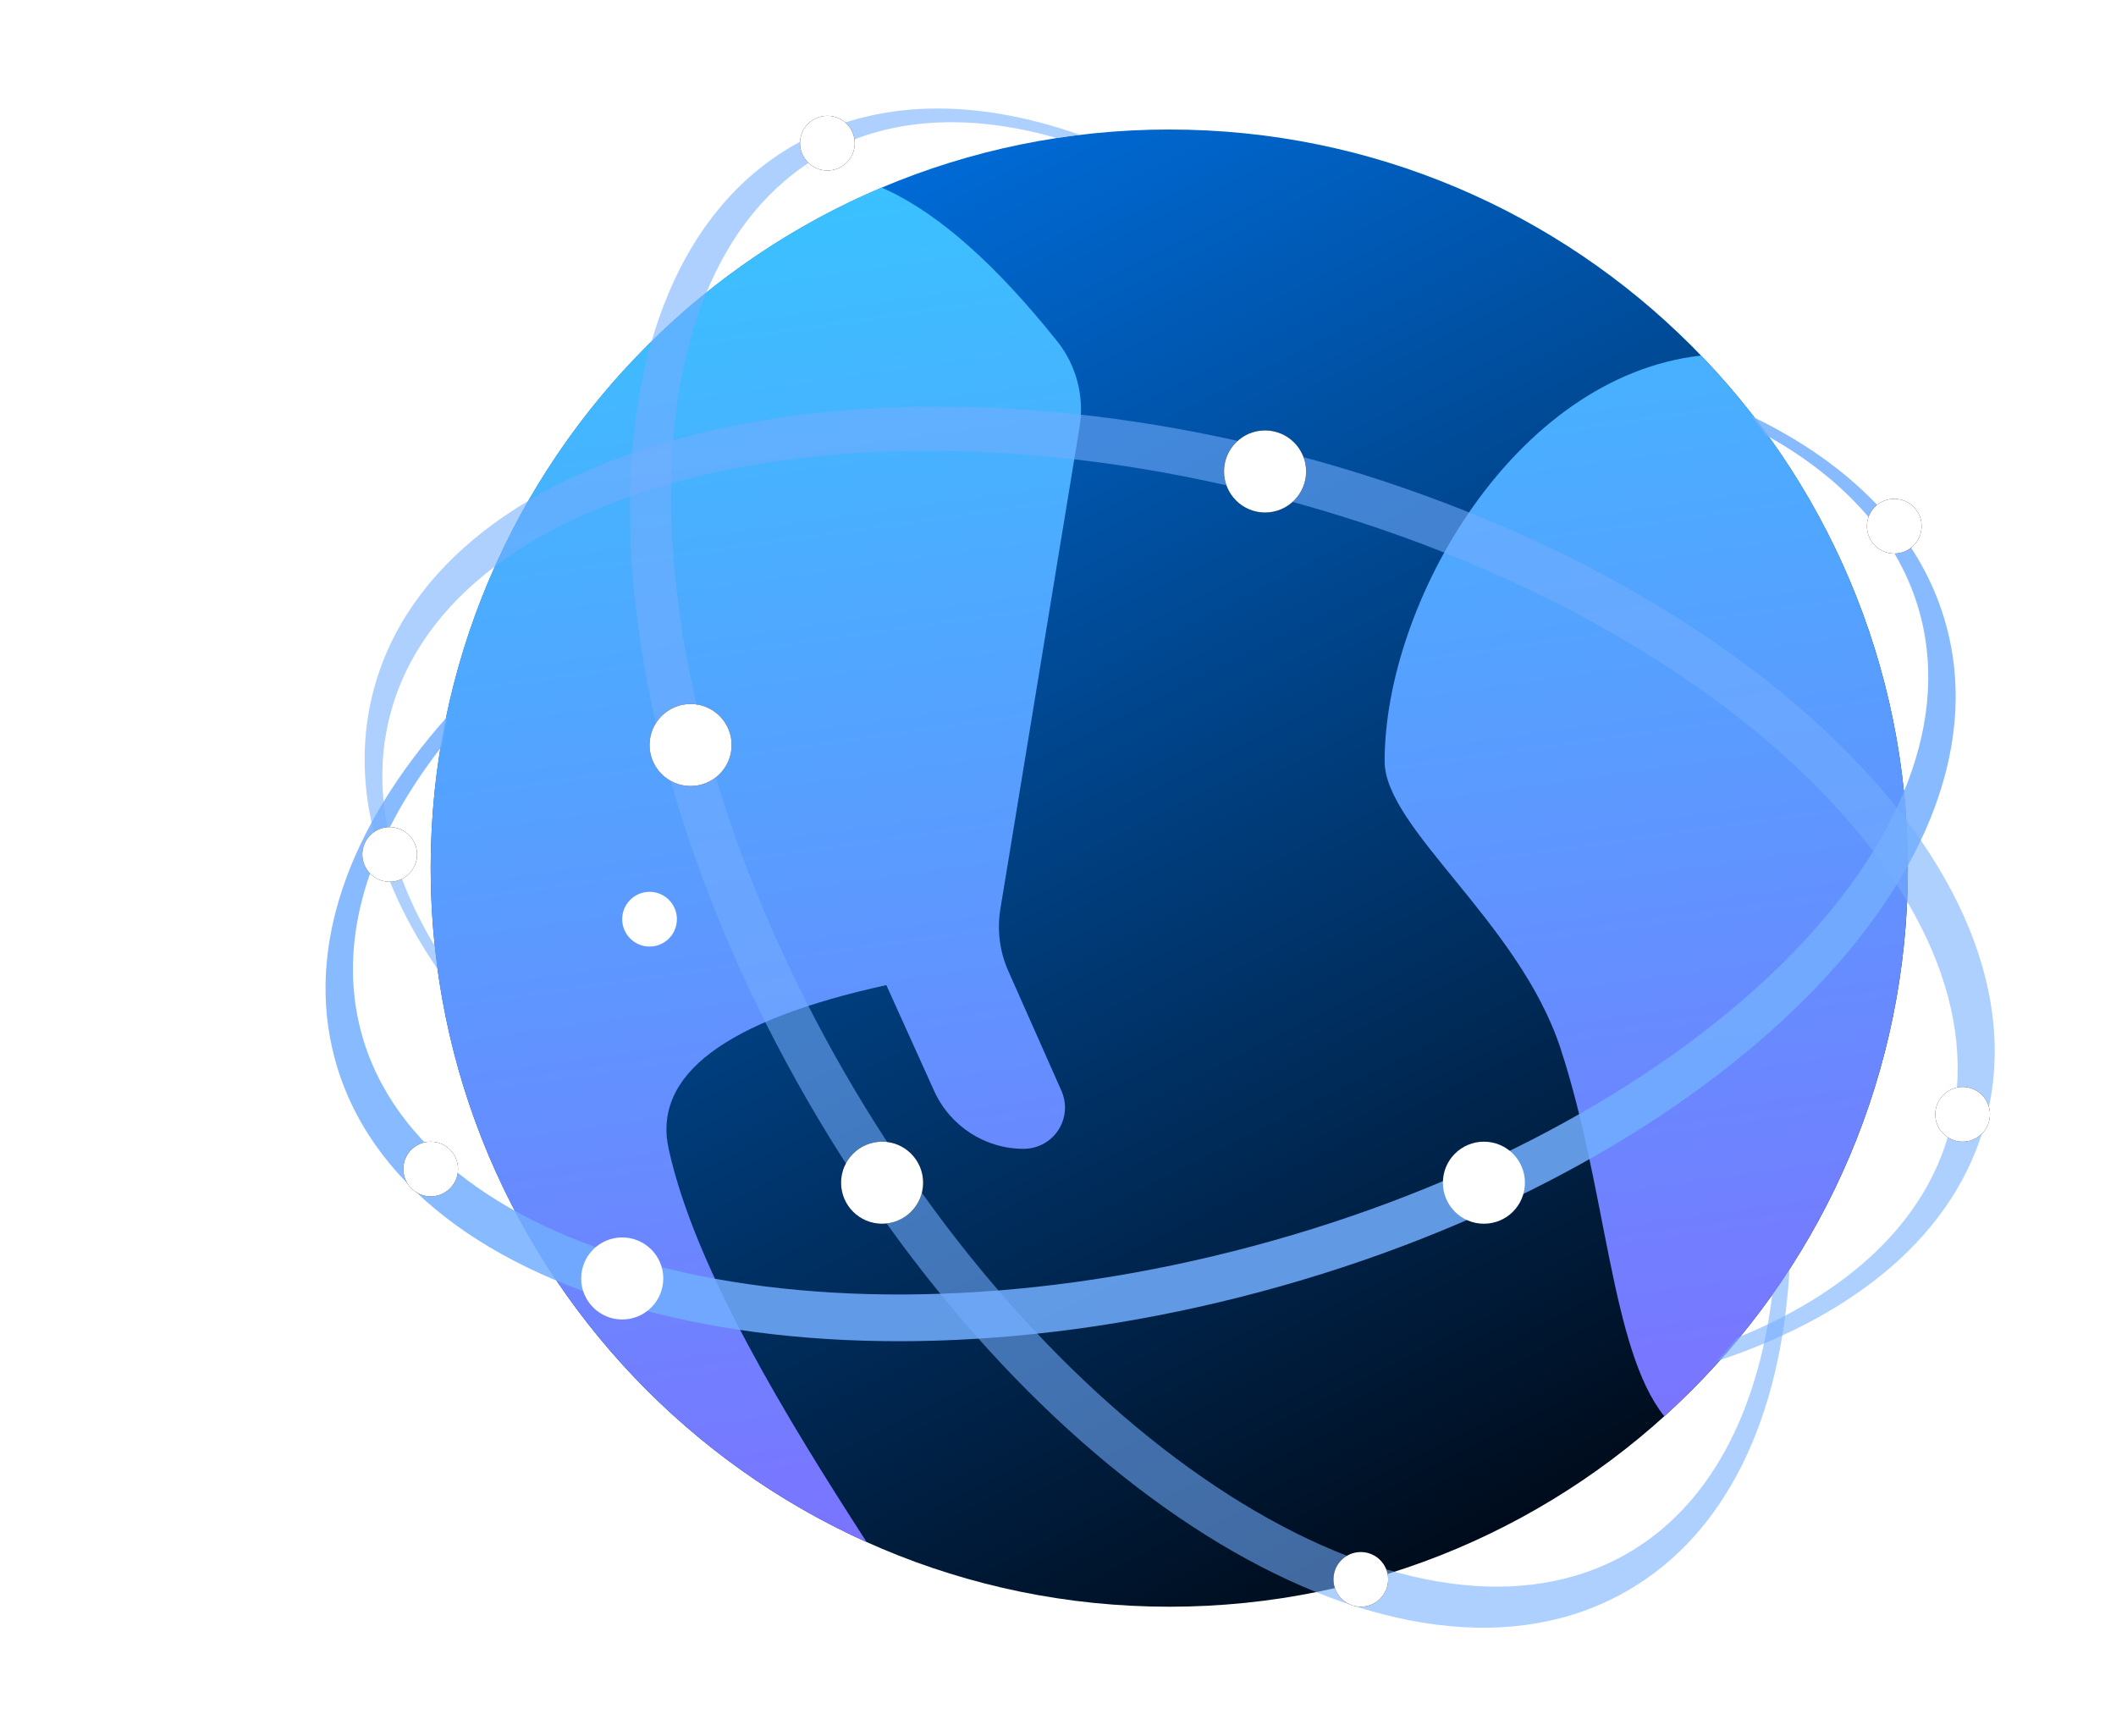 <svg width="39" height="32" viewBox="0 0 39 32" fill="none" xmlns="http://www.w3.org/2000/svg">
<path d="M21.551 29.613C29.069 29.613 35.164 23.518 35.164 16C35.164 8.482 29.069 2.387 21.551 2.387C14.033 2.387 7.938 8.482 7.938 16C7.938 23.518 14.033 29.613 21.551 29.613Z" fill="url(#paint0_linear)"/>
<path fill-rule="evenodd" clip-rule="evenodd" d="M31.352 6.553C33.712 9.001 35.164 12.331 35.164 16C35.164 20.008 33.432 23.612 30.675 26.103C29.686 24.872 29.617 21.922 28.76 19.317C27.998 16.998 25.52 15.265 25.52 14.03C25.52 11.129 27.9 6.942 31.352 6.553ZM15.974 28.422C11.237 26.292 7.938 21.531 7.938 16C7.938 10.362 11.366 5.524 16.251 3.457C16.28 3.47 16.309 3.483 16.336 3.496C17.311 3.949 18.36 4.88 19.484 6.288C19.84 6.734 19.99 7.31 19.897 7.873L18.438 16.753C18.374 17.141 18.425 17.539 18.585 17.898L19.564 20.105C19.734 20.489 19.561 20.938 19.178 21.108C19.081 21.151 18.975 21.174 18.869 21.174C18.157 21.174 17.512 20.757 17.218 20.108L16.336 18.156C13.365 18.808 12.028 19.814 12.324 21.174C12.803 23.366 14.492 26.129 15.974 28.422Z" fill="url(#paint1_linear)"/>
<path d="M19.905 2.485C19.761 2.503 19.618 2.522 19.475 2.544C17.861 2.081 16.354 2.156 15.123 2.867C11.3 5.074 11.457 12.652 15.574 19.781C19.69 26.911 26.173 30.836 29.997 28.629C31.505 27.758 32.394 26.05 32.664 23.864C32.774 23.71 32.88 23.553 32.983 23.394C32.827 26.102 31.838 28.254 29.997 29.317C25.862 31.705 19.122 27.625 14.885 20.286C10.648 12.947 10.484 5.07 14.619 2.683C16.119 1.816 17.963 1.802 19.905 2.485Z" fill="url(#paint2_radial)"/>
<g filter="url(#filter0_d)">
<path d="M16.258 22.554C16.675 22.554 17.014 22.216 17.014 21.798C17.014 21.38 16.675 21.042 16.258 21.042C15.84 21.042 15.502 21.38 15.502 21.798C15.502 22.216 15.84 22.554 16.258 22.554Z" fill="black"/>
</g>
<path d="M16.258 22.554C16.675 22.554 17.014 22.216 17.014 21.798C17.014 21.38 16.675 21.042 16.258 21.042C15.84 21.042 15.502 21.38 15.502 21.798C15.502 22.216 15.84 22.554 16.258 22.554Z" fill="white"/>
<g filter="url(#filter1_d)">
<path d="M12.728 14.487C13.146 14.487 13.485 14.149 13.485 13.731C13.485 13.313 13.146 12.975 12.728 12.975C12.311 12.975 11.972 13.313 11.972 13.731C11.972 14.149 12.311 14.487 12.728 14.487Z" fill="black"/>
</g>
<path d="M12.728 14.487C13.146 14.487 13.485 14.149 13.485 13.731C13.485 13.313 13.146 12.975 12.728 12.975C12.311 12.975 11.972 13.313 11.972 13.731C11.972 14.149 12.311 14.487 12.728 14.487Z" fill="white"/>
<path d="M32.277 7.669C34.134 8.559 35.428 9.873 35.876 11.546C37.112 16.158 31.426 21.612 23.241 23.806C15.055 25.999 7.404 24.118 6.169 19.507C5.618 17.453 6.441 15.232 8.245 13.207C8.206 13.392 8.17 13.578 8.138 13.764C6.784 15.501 6.205 17.337 6.656 19.02C7.798 23.284 15.158 25.093 23.11 22.962C31.063 20.831 36.532 15.585 35.389 11.32C35.021 9.948 34.009 8.829 32.54 8.015C32.454 7.898 32.367 7.783 32.277 7.669Z" fill="url(#paint3_radial)"/>
<g filter="url(#filter2_d)">
<path d="M27.35 22.554C27.768 22.554 28.106 22.216 28.106 21.798C28.106 21.38 27.768 21.042 27.35 21.042C26.932 21.042 26.594 21.38 26.594 21.798C26.594 22.216 26.932 22.554 27.35 22.554Z" fill="white"/>
</g>
<path d="M11.468 24.319C11.886 24.319 12.225 23.981 12.225 23.563C12.225 23.145 11.886 22.807 11.468 22.807C11.05 22.807 10.712 23.145 10.712 23.563C10.712 23.981 11.05 24.319 11.468 24.319Z" fill="white"/>
<path d="M8.067 17.865C6.904 16.165 6.441 14.381 6.889 12.707C8.125 8.095 15.775 6.215 23.961 8.408C32.147 10.601 37.832 16.056 36.596 20.667C36.046 22.721 34.224 24.233 31.648 25.085C31.775 24.944 31.899 24.801 32.019 24.656C34.061 23.829 35.48 22.528 35.931 20.846C37.074 16.581 31.605 11.335 23.652 9.204C15.7 7.073 8.34 8.882 7.198 13.146C6.83 14.519 7.147 15.994 8.012 17.434C8.028 17.577 8.046 17.721 8.067 17.865Z" fill="url(#paint4_radial)"/>
<g filter="url(#filter3_d)">
<path d="M23.316 9.446C23.734 9.446 24.073 9.107 24.073 8.689C24.073 8.272 23.734 7.933 23.316 7.933C22.899 7.933 22.56 8.272 22.56 8.689C22.56 9.107 22.899 9.446 23.316 9.446Z" fill="black"/>
</g>
<path d="M23.316 9.446C23.734 9.446 24.073 9.107 24.073 8.689C24.073 8.272 23.734 7.933 23.316 7.933C22.899 7.933 22.56 8.272 22.56 8.689C22.56 9.107 22.899 9.446 23.316 9.446Z" fill="white"/>
<g filter="url(#filter4_d)">
<path d="M36.173 21.042C36.452 21.042 36.677 20.816 36.677 20.538C36.677 20.259 36.452 20.033 36.173 20.033C35.895 20.033 35.669 20.259 35.669 20.538C35.669 20.816 35.895 21.042 36.173 21.042Z" fill="black"/>
</g>
<path d="M36.173 21.042C36.452 21.042 36.677 20.816 36.677 20.538C36.677 20.259 36.452 20.033 36.173 20.033C35.895 20.033 35.669 20.259 35.669 20.538C35.669 20.816 35.895 21.042 36.173 21.042Z" fill="white"/>
<g filter="url(#filter5_d)">
<path d="M11.972 9.446C12.25 9.446 12.476 9.22 12.476 8.941C12.476 8.663 12.25 8.437 11.972 8.437C11.694 8.437 11.468 8.663 11.468 8.941C11.468 9.22 11.694 9.446 11.972 9.446Z" fill="white"/>
</g>
<g filter="url(#filter6_d)">
<path d="M7.182 16.252C7.461 16.252 7.687 16.026 7.687 15.748C7.687 15.47 7.461 15.244 7.182 15.244C6.904 15.244 6.678 15.47 6.678 15.748C6.678 16.026 6.904 16.252 7.182 16.252Z" fill="black"/>
</g>
<path d="M7.182 16.252C7.461 16.252 7.687 16.026 7.687 15.748C7.687 15.47 7.461 15.244 7.182 15.244C6.904 15.244 6.678 15.47 6.678 15.748C6.678 16.026 6.904 16.252 7.182 16.252Z" fill="white"/>
<g filter="url(#filter7_d)">
<path d="M34.913 10.202C35.191 10.202 35.417 9.976 35.417 9.698C35.417 9.419 35.191 9.194 34.913 9.194C34.634 9.194 34.409 9.419 34.409 9.698C34.409 9.976 34.634 10.202 34.913 10.202Z" fill="black"/>
</g>
<path d="M34.913 10.202C35.191 10.202 35.417 9.976 35.417 9.698C35.417 9.419 35.191 9.194 34.913 9.194C34.634 9.194 34.409 9.419 34.409 9.698C34.409 9.976 34.634 10.202 34.913 10.202Z" fill="white"/>
<g filter="url(#filter8_d)">
<path d="M15.249 3.143C15.528 3.143 15.754 2.917 15.754 2.639C15.754 2.36 15.528 2.135 15.249 2.135C14.971 2.135 14.745 2.36 14.745 2.639C14.745 2.917 14.971 3.143 15.249 3.143Z" fill="black"/>
</g>
<path d="M15.249 3.143C15.528 3.143 15.754 2.917 15.754 2.639C15.754 2.36 15.528 2.135 15.249 2.135C14.971 2.135 14.745 2.36 14.745 2.639C14.745 2.917 14.971 3.143 15.249 3.143Z" fill="white"/>
<g filter="url(#filter9_d)">
<path d="M25.081 29.613C25.359 29.613 25.585 29.387 25.585 29.109C25.585 28.83 25.359 28.605 25.081 28.605C24.802 28.605 24.577 28.83 24.577 29.109C24.577 29.387 24.802 29.613 25.081 29.613Z" fill="black"/>
</g>
<path d="M25.081 29.613C25.359 29.613 25.585 29.387 25.585 29.109C25.585 28.83 25.359 28.605 25.081 28.605C24.802 28.605 24.577 28.83 24.577 29.109C24.577 29.387 24.802 29.613 25.081 29.613Z" fill="white"/>
<g filter="url(#filter10_d)">
<path d="M7.938 22.05C8.217 22.05 8.442 21.824 8.442 21.546C8.442 21.267 8.217 21.042 7.938 21.042C7.66 21.042 7.434 21.267 7.434 21.546C7.434 21.824 7.66 22.05 7.938 22.05Z" fill="black"/>
</g>
<path d="M7.938 22.05C8.217 22.05 8.442 21.824 8.442 21.546C8.442 21.267 8.217 21.042 7.938 21.042C7.66 21.042 7.434 21.267 7.434 21.546C7.434 21.824 7.66 22.05 7.938 22.05Z" fill="white"/>
<defs>
<filter id="filter0_d" x="13.502" y="19.042" width="5.513" height="5.513" filterUnits="userSpaceOnUse" color-interpolation-filters="sRGB">
<feFlood flood-opacity="0" result="BackgroundImageFix"/>
<feColorMatrix in="SourceAlpha" type="matrix" values="0 0 0 0 0 0 0 0 0 0 0 0 0 0 0 0 0 0 127 0"/>
<feOffset/>
<feGaussianBlur stdDeviation="1"/>
<feColorMatrix type="matrix" values="0 0 0 0 1 0 0 0 0 1 0 0 0 0 1 0 0 0 1 0"/>
<feBlend mode="normal" in2="BackgroundImageFix" result="effect1_dropShadow"/>
<feBlend mode="normal" in="SourceGraphic" in2="effect1_dropShadow" result="shape"/>
</filter>
<filter id="filter1_d" x="9.972" y="10.975" width="5.513" height="5.513" filterUnits="userSpaceOnUse" color-interpolation-filters="sRGB">
<feFlood flood-opacity="0" result="BackgroundImageFix"/>
<feColorMatrix in="SourceAlpha" type="matrix" values="0 0 0 0 0 0 0 0 0 0 0 0 0 0 0 0 0 0 127 0"/>
<feOffset/>
<feGaussianBlur stdDeviation="1"/>
<feColorMatrix type="matrix" values="0 0 0 0 1 0 0 0 0 1 0 0 0 0 1 0 0 0 1 0"/>
<feBlend mode="normal" in2="BackgroundImageFix" result="effect1_dropShadow"/>
<feBlend mode="normal" in="SourceGraphic" in2="effect1_dropShadow" result="shape"/>
</filter>
<filter id="filter2_d" x="24.594" y="19.042" width="5.513" height="5.513" filterUnits="userSpaceOnUse" color-interpolation-filters="sRGB">
<feFlood flood-opacity="0" result="BackgroundImageFix"/>
<feColorMatrix in="SourceAlpha" type="matrix" values="0 0 0 0 0 0 0 0 0 0 0 0 0 0 0 0 0 0 127 0"/>
<feOffset/>
<feGaussianBlur stdDeviation="1"/>
<feColorMatrix type="matrix" values="0 0 0 0 1 0 0 0 0 1 0 0 0 0 1 0 0 0 1 0"/>
<feBlend mode="normal" in2="BackgroundImageFix" result="effect1_dropShadow"/>
<feBlend mode="normal" in="SourceGraphic" in2="effect1_dropShadow" result="shape"/>
</filter>
<filter id="filter3_d" x="20.56" y="5.933" width="5.513" height="5.513" filterUnits="userSpaceOnUse" color-interpolation-filters="sRGB">
<feFlood flood-opacity="0" result="BackgroundImageFix"/>
<feColorMatrix in="SourceAlpha" type="matrix" values="0 0 0 0 0 0 0 0 0 0 0 0 0 0 0 0 0 0 127 0"/>
<feOffset/>
<feGaussianBlur stdDeviation="1"/>
<feColorMatrix type="matrix" values="0 0 0 0 1 0 0 0 0 1 0 0 0 0 1 0 0 0 1 0"/>
<feBlend mode="normal" in2="BackgroundImageFix" result="effect1_dropShadow"/>
<feBlend mode="normal" in="SourceGraphic" in2="effect1_dropShadow" result="shape"/>
</filter>
<filter id="filter4_d" x="33.669" y="18.033" width="5.008" height="5.008" filterUnits="userSpaceOnUse" color-interpolation-filters="sRGB">
<feFlood flood-opacity="0" result="BackgroundImageFix"/>
<feColorMatrix in="SourceAlpha" type="matrix" values="0 0 0 0 0 0 0 0 0 0 0 0 0 0 0 0 0 0 127 0"/>
<feOffset/>
<feGaussianBlur stdDeviation="1"/>
<feColorMatrix type="matrix" values="0 0 0 0 1 0 0 0 0 1 0 0 0 0 1 0 0 0 1 0"/>
<feBlend mode="normal" in2="BackgroundImageFix" result="effect1_dropShadow"/>
<feBlend mode="normal" in="SourceGraphic" in2="effect1_dropShadow" result="shape"/>
</filter>
<filter id="filter5_d" x="0.468" y="5.437" width="23.008" height="23.008" filterUnits="userSpaceOnUse" color-interpolation-filters="sRGB">
<feFlood flood-opacity="0" result="BackgroundImageFix"/>
<feColorMatrix in="SourceAlpha" type="matrix" values="0 0 0 0 0 0 0 0 0 0 0 0 0 0 0 0 0 0 127 0"/>
<feOffset dy="8"/>
<feGaussianBlur stdDeviation="5.5"/>
<feColorMatrix type="matrix" values="0 0 0 0 1 0 0 0 0 1 0 0 0 0 1 0 0 0 1 0"/>
<feBlend mode="normal" in2="BackgroundImageFix" result="effect1_dropShadow"/>
<feBlend mode="normal" in="SourceGraphic" in2="effect1_dropShadow" result="shape"/>
</filter>
<filter id="filter6_d" x="4.678" y="13.244" width="5.008" height="5.008" filterUnits="userSpaceOnUse" color-interpolation-filters="sRGB">
<feFlood flood-opacity="0" result="BackgroundImageFix"/>
<feColorMatrix in="SourceAlpha" type="matrix" values="0 0 0 0 0 0 0 0 0 0 0 0 0 0 0 0 0 0 127 0"/>
<feOffset/>
<feGaussianBlur stdDeviation="1"/>
<feColorMatrix type="matrix" values="0 0 0 0 1 0 0 0 0 1 0 0 0 0 1 0 0 0 1 0"/>
<feBlend mode="normal" in2="BackgroundImageFix" result="effect1_dropShadow"/>
<feBlend mode="normal" in="SourceGraphic" in2="effect1_dropShadow" result="shape"/>
</filter>
<filter id="filter7_d" x="32.409" y="7.194" width="5.008" height="5.008" filterUnits="userSpaceOnUse" color-interpolation-filters="sRGB">
<feFlood flood-opacity="0" result="BackgroundImageFix"/>
<feColorMatrix in="SourceAlpha" type="matrix" values="0 0 0 0 0 0 0 0 0 0 0 0 0 0 0 0 0 0 127 0"/>
<feOffset/>
<feGaussianBlur stdDeviation="1"/>
<feColorMatrix type="matrix" values="0 0 0 0 1 0 0 0 0 1 0 0 0 0 1 0 0 0 1 0"/>
<feBlend mode="normal" in2="BackgroundImageFix" result="effect1_dropShadow"/>
<feBlend mode="normal" in="SourceGraphic" in2="effect1_dropShadow" result="shape"/>
</filter>
<filter id="filter8_d" x="12.745" y="0.135" width="5.008" height="5.008" filterUnits="userSpaceOnUse" color-interpolation-filters="sRGB">
<feFlood flood-opacity="0" result="BackgroundImageFix"/>
<feColorMatrix in="SourceAlpha" type="matrix" values="0 0 0 0 0 0 0 0 0 0 0 0 0 0 0 0 0 0 127 0"/>
<feOffset/>
<feGaussianBlur stdDeviation="1"/>
<feColorMatrix type="matrix" values="0 0 0 0 1 0 0 0 0 1 0 0 0 0 1 0 0 0 1 0"/>
<feBlend mode="normal" in2="BackgroundImageFix" result="effect1_dropShadow"/>
<feBlend mode="normal" in="SourceGraphic" in2="effect1_dropShadow" result="shape"/>
</filter>
<filter id="filter9_d" x="22.577" y="26.605" width="5.008" height="5.008" filterUnits="userSpaceOnUse" color-interpolation-filters="sRGB">
<feFlood flood-opacity="0" result="BackgroundImageFix"/>
<feColorMatrix in="SourceAlpha" type="matrix" values="0 0 0 0 0 0 0 0 0 0 0 0 0 0 0 0 0 0 127 0"/>
<feOffset/>
<feGaussianBlur stdDeviation="1"/>
<feColorMatrix type="matrix" values="0 0 0 0 1 0 0 0 0 1 0 0 0 0 1 0 0 0 1 0"/>
<feBlend mode="normal" in2="BackgroundImageFix" result="effect1_dropShadow"/>
<feBlend mode="normal" in="SourceGraphic" in2="effect1_dropShadow" result="shape"/>
</filter>
<filter id="filter10_d" x="5.434" y="19.042" width="5.008" height="5.008" filterUnits="userSpaceOnUse" color-interpolation-filters="sRGB">
<feFlood flood-opacity="0" result="BackgroundImageFix"/>
<feColorMatrix in="SourceAlpha" type="matrix" values="0 0 0 0 0 0 0 0 0 0 0 0 0 0 0 0 0 0 127 0"/>
<feOffset/>
<feGaussianBlur stdDeviation="1"/>
<feColorMatrix type="matrix" values="0 0 0 0 1 0 0 0 0 1 0 0 0 0 1 0 0 0 1 0"/>
<feBlend mode="normal" in2="BackgroundImageFix" result="effect1_dropShadow"/>
<feBlend mode="normal" in="SourceGraphic" in2="effect1_dropShadow" result="shape"/>
</filter>
<linearGradient id="paint0_linear" x1="29.333" y1="27.631" x2="16.912" y2="3.214" gradientUnits="userSpaceOnUse">
<stop stop-color="#000B1A"/>
<stop offset="1" stop-color="#006AD5"/>
</linearGradient>
<linearGradient id="paint1_linear" x1="23.026" y1="62.885" x2="13.764" y2="-2.904" gradientUnits="userSpaceOnUse">
<stop stop-color="#D705FF"/>
<stop offset="1" stop-color="#29D6FF"/>
</linearGradient>
<radialGradient id="paint2_radial" cx="0" cy="0" r="1" gradientUnits="userSpaceOnUse" gradientTransform="translate(7.445 -13.85) rotate(-135) scale(15.113 20.526)">
<stop stop-color="#EEFFFF"/>
<stop offset="1" stop-color="#72AEFF" stop-opacity="0.576"/>
</radialGradient>
<radialGradient id="paint3_radial" cx="0" cy="0" r="1" gradientUnits="userSpaceOnUse" gradientTransform="translate(2.867 -17.163) rotate(-135) scale(21.245 14.043)">
<stop stop-color="#EEFFFF"/>
<stop offset="1" stop-color="#72AEFF" stop-opacity="0.85"/>
</radialGradient>
<radialGradient id="paint4_radial" cx="0" cy="0" r="1" gradientUnits="userSpaceOnUse" gradientTransform="translate(2.578 -17.689) rotate(-135) scale(21.245 14.264)">
<stop stop-color="#EEFFFF"/>
<stop offset="1" stop-color="#72AEFF" stop-opacity="0.576"/>
</radialGradient>
</defs>
</svg>
